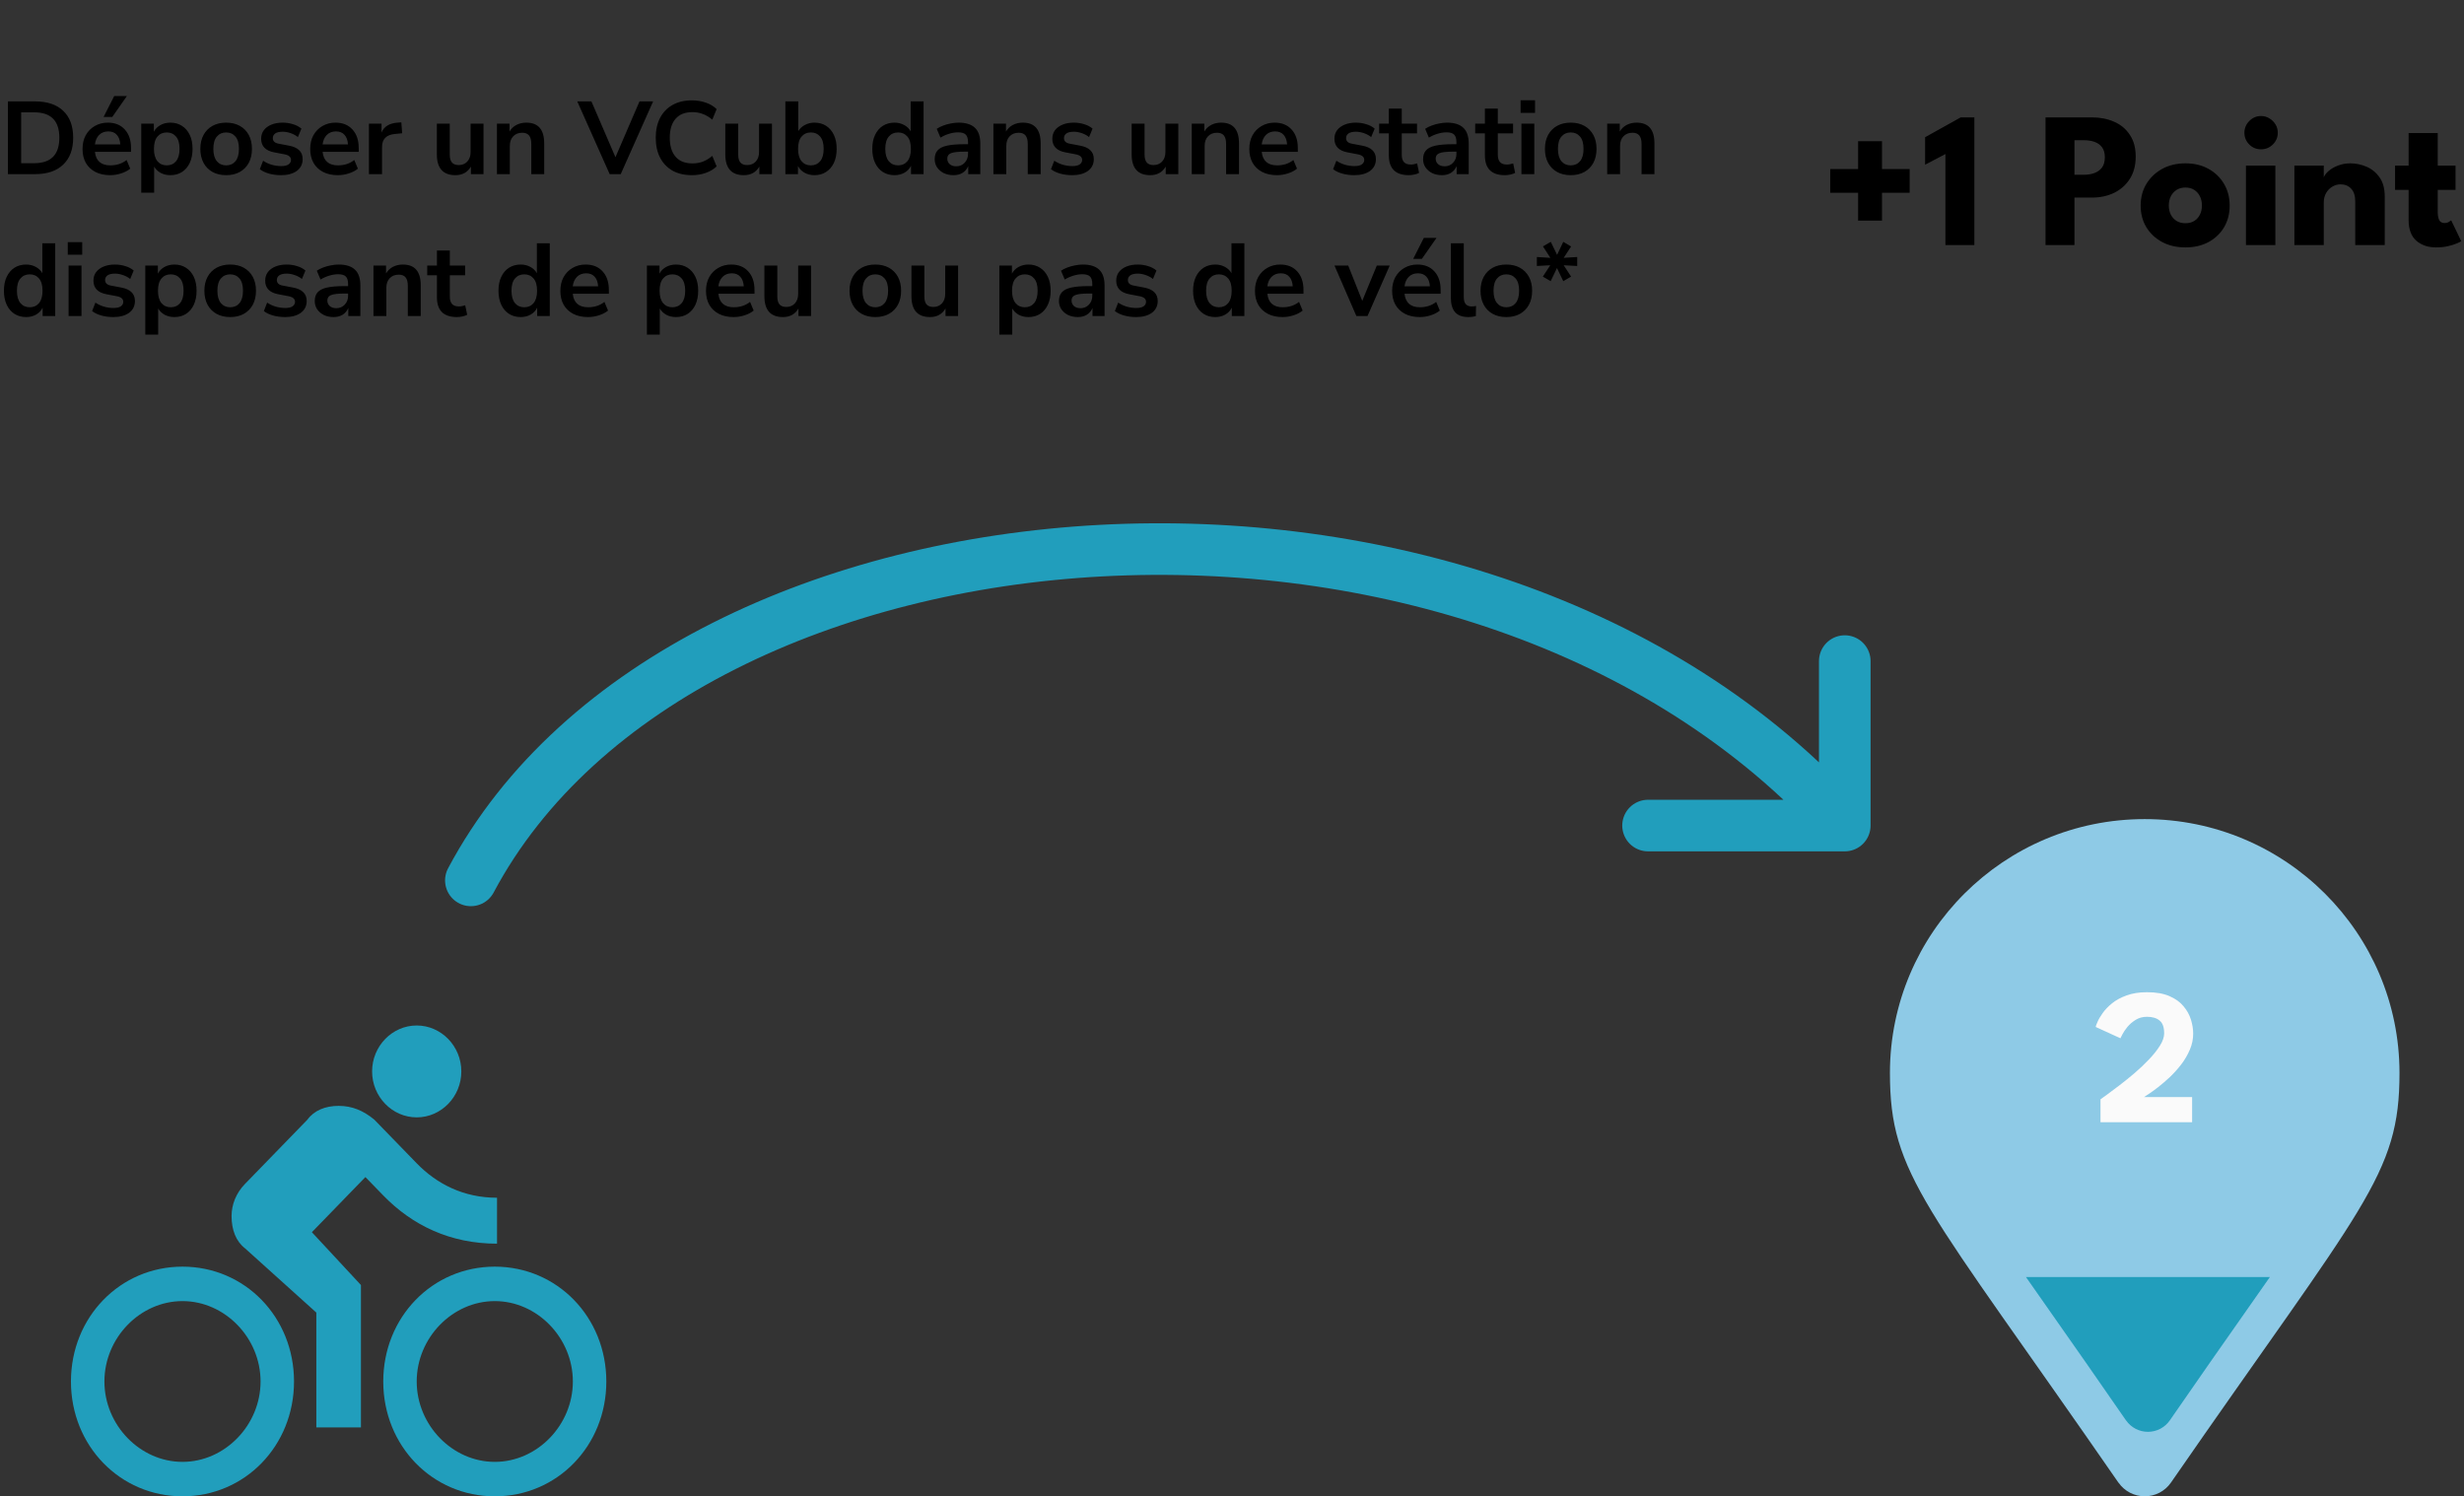 <svg width="382" height="232" viewBox="0 0 382 232" fill="none" xmlns="http://www.w3.org/2000/svg">
<rect x="0" y="0" width="382" height="232" fill="#333333" stroke="none"/>
<path d="M1.232 27V15.72H5.424C7.312 15.72 8.768 16.205 9.792 17.176C10.827 18.147 11.344 19.539 11.344 21.352C11.344 23.155 10.827 24.547 9.792 25.528C8.768 26.509 7.312 27 5.424 27H1.232ZM3.28 25.304H5.296C7.899 25.304 9.2 23.987 9.2 21.352C9.2 18.728 7.899 17.416 5.296 17.416H3.28V25.304ZM17.084 27.16C16.198 27.16 15.435 26.995 14.796 26.664C14.155 26.333 13.659 25.864 13.307 25.256C12.966 24.648 12.796 23.928 12.796 23.096C12.796 22.285 12.961 21.576 13.291 20.968C13.633 20.36 14.097 19.885 14.684 19.544C15.281 19.192 15.958 19.016 16.715 19.016C17.825 19.016 18.7 19.368 19.34 20.072C19.99 20.776 20.316 21.736 20.316 22.952V23.544H14.716C14.865 24.941 15.665 25.64 17.116 25.64C17.553 25.64 17.99 25.576 18.427 25.448C18.865 25.309 19.265 25.096 19.628 24.808L20.188 26.152C19.814 26.461 19.345 26.707 18.779 26.888C18.214 27.069 17.649 27.16 17.084 27.16ZM16.796 20.376C16.209 20.376 15.734 20.557 15.371 20.92C15.009 21.283 14.79 21.773 14.716 22.392H18.651C18.609 21.741 18.427 21.245 18.108 20.904C17.798 20.552 17.361 20.376 16.796 20.376ZM16.059 18.136L17.707 14.888H19.675L17.404 18.136H16.059ZM21.899 29.88V19.176H23.851V20.424C24.075 19.997 24.411 19.656 24.859 19.4C25.318 19.144 25.835 19.016 26.411 19.016C27.094 19.016 27.691 19.181 28.203 19.512C28.726 19.843 29.131 20.312 29.419 20.92C29.707 21.517 29.851 22.237 29.851 23.08C29.851 23.912 29.707 24.637 29.419 25.256C29.131 25.864 28.731 26.333 28.219 26.664C27.707 26.995 27.105 27.16 26.411 27.16C25.857 27.16 25.355 27.043 24.907 26.808C24.47 26.563 24.134 26.237 23.899 25.832V29.88H21.899ZM25.851 25.64C26.449 25.64 26.929 25.427 27.291 25C27.654 24.563 27.835 23.923 27.835 23.08C27.835 22.227 27.654 21.592 27.291 21.176C26.929 20.749 26.449 20.536 25.851 20.536C25.254 20.536 24.774 20.749 24.411 21.176C24.049 21.592 23.867 22.227 23.867 23.08C23.867 23.923 24.049 24.563 24.411 25C24.774 25.427 25.254 25.64 25.851 25.64ZM35.061 27.16C34.251 27.16 33.547 26.995 32.949 26.664C32.352 26.333 31.888 25.864 31.557 25.256C31.227 24.637 31.061 23.912 31.061 23.08C31.061 22.248 31.227 21.528 31.557 20.92C31.888 20.312 32.352 19.843 32.949 19.512C33.547 19.181 34.251 19.016 35.061 19.016C35.872 19.016 36.576 19.181 37.173 19.512C37.77 19.843 38.234 20.312 38.565 20.92C38.896 21.528 39.061 22.248 39.061 23.08C39.061 23.912 38.896 24.637 38.565 25.256C38.234 25.864 37.77 26.333 37.173 26.664C36.576 26.995 35.872 27.16 35.061 27.16ZM35.061 25.64C35.658 25.64 36.139 25.427 36.501 25C36.864 24.563 37.045 23.923 37.045 23.08C37.045 22.227 36.864 21.592 36.501 21.176C36.139 20.749 35.658 20.536 35.061 20.536C34.464 20.536 33.984 20.749 33.621 21.176C33.258 21.592 33.077 22.227 33.077 23.08C33.077 23.923 33.258 24.563 33.621 25C33.984 25.427 34.464 25.64 35.061 25.64ZM43.576 27.16C42.914 27.16 42.296 27.08 41.72 26.92C41.144 26.76 40.664 26.531 40.28 26.232L40.792 24.92C41.187 25.187 41.629 25.395 42.12 25.544C42.611 25.683 43.101 25.752 43.592 25.752C44.104 25.752 44.483 25.667 44.728 25.496C44.984 25.315 45.112 25.08 45.112 24.792C45.112 24.344 44.781 24.056 44.12 23.928L42.52 23.624C41.165 23.368 40.488 22.664 40.488 21.512C40.488 21 40.627 20.557 40.904 20.184C41.192 19.811 41.587 19.523 42.088 19.32C42.589 19.117 43.165 19.016 43.816 19.016C44.37 19.016 44.904 19.096 45.416 19.256C45.928 19.405 46.365 19.635 46.728 19.944L46.184 21.256C45.874 21 45.501 20.797 45.064 20.648C44.637 20.499 44.227 20.424 43.832 20.424C43.309 20.424 42.92 20.515 42.664 20.696C42.419 20.877 42.296 21.117 42.296 21.416C42.296 21.885 42.6 22.173 43.208 22.28L44.808 22.584C45.501 22.712 46.024 22.947 46.376 23.288C46.739 23.629 46.92 24.088 46.92 24.664C46.92 25.443 46.616 26.056 46.008 26.504C45.4 26.941 44.589 27.16 43.576 27.16ZM52.38 27.16C51.495 27.16 50.732 26.995 50.092 26.664C49.452 26.333 48.956 25.864 48.604 25.256C48.263 24.648 48.092 23.928 48.092 23.096C48.092 22.285 48.258 21.576 48.588 20.968C48.93 20.36 49.394 19.885 49.98 19.544C50.578 19.192 51.255 19.016 52.012 19.016C53.122 19.016 53.996 19.368 54.636 20.072C55.287 20.776 55.612 21.736 55.612 22.952V23.544H50.012C50.162 24.941 50.962 25.64 52.412 25.64C52.85 25.64 53.287 25.576 53.724 25.448C54.162 25.309 54.562 25.096 54.924 24.808L55.484 26.152C55.111 26.461 54.642 26.707 54.076 26.888C53.511 27.069 52.946 27.16 52.38 27.16ZM52.092 20.376C51.506 20.376 51.031 20.557 50.668 20.92C50.306 21.283 50.087 21.773 50.012 22.392H53.948C53.906 21.741 53.724 21.245 53.404 20.904C53.095 20.552 52.658 20.376 52.092 20.376ZM57.196 27V19.176H59.148V20.552C59.532 19.624 60.354 19.112 61.612 19.016L62.22 18.968L62.348 20.664L61.196 20.776C59.884 20.904 59.228 21.576 59.228 22.792V27H57.196ZM70.606 27.16C68.686 27.16 67.726 26.083 67.726 23.928V19.176H69.726V23.96C69.726 24.515 69.838 24.925 70.062 25.192C70.286 25.459 70.644 25.592 71.134 25.592C71.668 25.592 72.105 25.411 72.446 25.048C72.788 24.675 72.958 24.184 72.958 23.576V19.176H74.958V27H73.006V25.832C72.484 26.717 71.684 27.16 70.606 27.16ZM77.04 27V19.176H78.992V20.392C79.259 19.944 79.616 19.603 80.064 19.368C80.523 19.133 81.035 19.016 81.6 19.016C83.445 19.016 84.368 20.088 84.368 22.232V27H82.368V22.328C82.368 21.72 82.251 21.277 82.016 21C81.792 20.723 81.44 20.584 80.96 20.584C80.373 20.584 79.904 20.771 79.552 21.144C79.211 21.507 79.04 21.992 79.04 22.6V27H77.04ZM94.52 27L89.496 15.72H91.688L95.416 24.376L99.144 15.72H101.256L96.232 27H94.52ZM107.277 27.16C106.104 27.16 105.096 26.925 104.253 26.456C103.421 25.976 102.781 25.304 102.333 24.44C101.885 23.565 101.661 22.536 101.661 21.352C101.661 20.168 101.885 19.144 102.333 18.28C102.781 17.416 103.421 16.749 104.253 16.28C105.096 15.8 106.104 15.56 107.277 15.56C108.034 15.56 108.749 15.677 109.421 15.912C110.104 16.147 110.664 16.483 111.101 16.92L110.429 18.552C109.949 18.147 109.458 17.853 108.957 17.672C108.456 17.48 107.917 17.384 107.341 17.384C106.2 17.384 105.33 17.731 104.733 18.424C104.136 19.107 103.837 20.083 103.837 21.352C103.837 22.621 104.136 23.603 104.733 24.296C105.33 24.989 106.2 25.336 107.341 25.336C107.917 25.336 108.456 25.245 108.957 25.064C109.458 24.872 109.949 24.573 110.429 24.168L111.101 25.8C110.664 26.227 110.104 26.563 109.421 26.808C108.749 27.043 108.034 27.16 107.277 27.16ZM115.325 27.16C113.405 27.16 112.445 26.083 112.445 23.928V19.176H114.445V23.96C114.445 24.515 114.557 24.925 114.781 25.192C115.005 25.459 115.362 25.592 115.853 25.592C116.386 25.592 116.824 25.411 117.165 25.048C117.506 24.675 117.677 24.184 117.677 23.576V19.176H119.677V27H117.725V25.832C117.202 26.717 116.402 27.16 115.325 27.16ZM126.271 27.16C125.695 27.16 125.177 27.032 124.719 26.776C124.271 26.52 123.935 26.173 123.711 25.736V27H121.759V15.72H123.759V20.328C123.993 19.933 124.329 19.619 124.767 19.384C125.215 19.139 125.716 19.016 126.271 19.016C126.964 19.016 127.567 19.181 128.079 19.512C128.591 19.843 128.991 20.312 129.279 20.92C129.567 21.517 129.711 22.237 129.711 23.08C129.711 23.912 129.567 24.637 129.279 25.256C128.991 25.864 128.585 26.333 128.063 26.664C127.551 26.995 126.953 27.16 126.271 27.16ZM125.711 25.64C126.308 25.64 126.788 25.427 127.151 25C127.513 24.563 127.695 23.923 127.695 23.08C127.695 22.227 127.513 21.592 127.151 21.176C126.788 20.749 126.308 20.536 125.711 20.536C125.113 20.536 124.633 20.749 124.271 21.176C123.908 21.592 123.727 22.227 123.727 23.08C123.727 23.923 123.908 24.563 124.271 25C124.633 25.427 125.113 25.64 125.711 25.64ZM138.673 27.16C137.99 27.16 137.388 26.995 136.865 26.664C136.353 26.333 135.953 25.864 135.665 25.256C135.377 24.637 135.233 23.912 135.233 23.08C135.233 22.237 135.377 21.517 135.665 20.92C135.953 20.312 136.353 19.843 136.865 19.512C137.388 19.181 137.99 19.016 138.673 19.016C139.228 19.016 139.729 19.139 140.177 19.384C140.625 19.629 140.961 19.955 141.185 20.36V15.72H143.185V27H141.233V25.704C141.02 26.152 140.684 26.509 140.225 26.776C139.766 27.032 139.249 27.16 138.673 27.16ZM139.233 25.64C139.83 25.64 140.31 25.427 140.673 25C141.036 24.563 141.217 23.923 141.217 23.08C141.217 22.227 141.036 21.592 140.673 21.176C140.31 20.749 139.83 20.536 139.233 20.536C138.636 20.536 138.156 20.749 137.793 21.176C137.43 21.592 137.249 22.227 137.249 23.08C137.249 23.923 137.43 24.563 137.793 25C138.156 25.427 138.636 25.64 139.233 25.64ZM147.835 27.16C147.269 27.16 146.763 27.053 146.315 26.84C145.877 26.616 145.531 26.317 145.275 25.944C145.029 25.571 144.907 25.149 144.907 24.68C144.907 24.104 145.056 23.651 145.355 23.32C145.653 22.979 146.139 22.733 146.811 22.584C147.483 22.435 148.384 22.36 149.515 22.36H150.075V22.024C150.075 21.491 149.957 21.107 149.723 20.872C149.488 20.637 149.093 20.52 148.539 20.52C148.101 20.52 147.653 20.589 147.195 20.728C146.736 20.856 146.272 21.059 145.803 21.336L145.227 19.976C145.504 19.784 145.829 19.619 146.203 19.48C146.587 19.331 146.987 19.219 147.403 19.144C147.829 19.059 148.229 19.016 148.603 19.016C149.744 19.016 150.592 19.283 151.147 19.816C151.701 20.339 151.979 21.155 151.979 22.264V27H150.107V25.752C149.925 26.189 149.637 26.536 149.243 26.792C148.848 27.037 148.379 27.16 147.835 27.16ZM148.251 25.784C148.773 25.784 149.205 25.603 149.547 25.24C149.899 24.877 150.075 24.419 150.075 23.864V23.512H149.531C148.528 23.512 147.829 23.592 147.435 23.752C147.051 23.901 146.859 24.179 146.859 24.584C146.859 24.936 146.981 25.224 147.227 25.448C147.472 25.672 147.813 25.784 148.251 25.784ZM154.009 27V19.176H155.961V20.392C156.227 19.944 156.585 19.603 157.033 19.368C157.491 19.133 158.003 19.016 158.569 19.016C160.414 19.016 161.337 20.088 161.337 22.232V27H159.337V22.328C159.337 21.72 159.219 21.277 158.985 21C158.761 20.723 158.409 20.584 157.929 20.584C157.342 20.584 156.873 20.771 156.521 21.144C156.179 21.507 156.009 21.992 156.009 22.6V27H154.009ZM166.232 27.16C165.571 27.16 164.952 27.08 164.376 26.92C163.8 26.76 163.32 26.531 162.936 26.232L163.448 24.92C163.843 25.187 164.285 25.395 164.776 25.544C165.267 25.683 165.757 25.752 166.248 25.752C166.76 25.752 167.139 25.667 167.384 25.496C167.64 25.315 167.768 25.08 167.768 24.792C167.768 24.344 167.437 24.056 166.776 23.928L165.176 23.624C163.821 23.368 163.144 22.664 163.144 21.512C163.144 21 163.283 20.557 163.56 20.184C163.848 19.811 164.243 19.523 164.744 19.32C165.245 19.117 165.821 19.016 166.472 19.016C167.027 19.016 167.56 19.096 168.072 19.256C168.584 19.405 169.021 19.635 169.384 19.944L168.84 21.256C168.531 21 168.157 20.797 167.72 20.648C167.293 20.499 166.883 20.424 166.488 20.424C165.965 20.424 165.576 20.515 165.32 20.696C165.075 20.877 164.952 21.117 164.952 21.416C164.952 21.885 165.256 22.173 165.864 22.28L167.464 22.584C168.157 22.712 168.68 22.947 169.032 23.288C169.395 23.629 169.576 24.088 169.576 24.664C169.576 25.443 169.272 26.056 168.664 26.504C168.056 26.941 167.245 27.16 166.232 27.16ZM178.325 27.16C176.405 27.16 175.445 26.083 175.445 23.928V19.176H177.445V23.96C177.445 24.515 177.557 24.925 177.781 25.192C178.005 25.459 178.362 25.592 178.853 25.592C179.386 25.592 179.824 25.411 180.165 25.048C180.506 24.675 180.677 24.184 180.677 23.576V19.176H182.677V27H180.725V25.832C180.202 26.717 179.402 27.16 178.325 27.16ZM184.759 27V19.176H186.711V20.392C186.977 19.944 187.335 19.603 187.783 19.368C188.241 19.133 188.753 19.016 189.319 19.016C191.164 19.016 192.087 20.088 192.087 22.232V27H190.087V22.328C190.087 21.72 189.969 21.277 189.735 21C189.511 20.723 189.159 20.584 188.679 20.584C188.092 20.584 187.623 20.771 187.271 21.144C186.929 21.507 186.759 21.992 186.759 22.6V27H184.759ZM197.974 27.16C197.089 27.16 196.326 26.995 195.686 26.664C195.046 26.333 194.55 25.864 194.198 25.256C193.857 24.648 193.686 23.928 193.686 23.096C193.686 22.285 193.851 21.576 194.182 20.968C194.523 20.36 194.987 19.885 195.574 19.544C196.171 19.192 196.849 19.016 197.606 19.016C198.715 19.016 199.59 19.368 200.23 20.072C200.881 20.776 201.206 21.736 201.206 22.952V23.544H195.606C195.755 24.941 196.555 25.64 198.006 25.64C198.443 25.64 198.881 25.576 199.318 25.448C199.755 25.309 200.155 25.096 200.518 24.808L201.078 26.152C200.705 26.461 200.235 26.707 199.67 26.888C199.105 27.069 198.539 27.16 197.974 27.16ZM197.686 20.376C197.099 20.376 196.625 20.557 196.262 20.92C195.899 21.283 195.681 21.773 195.606 22.392H199.542C199.499 21.741 199.318 21.245 198.998 20.904C198.689 20.552 198.251 20.376 197.686 20.376ZM209.967 27.16C209.305 27.16 208.687 27.08 208.111 26.92C207.535 26.76 207.055 26.531 206.671 26.232L207.183 24.92C207.577 25.187 208.02 25.395 208.511 25.544C209.001 25.683 209.492 25.752 209.983 25.752C210.495 25.752 210.873 25.667 211.119 25.496C211.375 25.315 211.503 25.08 211.503 24.792C211.503 24.344 211.172 24.056 210.511 23.928L208.911 23.624C207.556 23.368 206.879 22.664 206.879 21.512C206.879 21 207.017 20.557 207.295 20.184C207.583 19.811 207.977 19.523 208.479 19.32C208.98 19.117 209.556 19.016 210.207 19.016C210.761 19.016 211.295 19.096 211.807 19.256C212.319 19.405 212.756 19.635 213.119 19.944L212.575 21.256C212.265 21 211.892 20.797 211.455 20.648C211.028 20.499 210.617 20.424 210.223 20.424C209.7 20.424 209.311 20.515 209.055 20.696C208.809 20.877 208.687 21.117 208.687 21.416C208.687 21.885 208.991 22.173 209.599 22.28L211.199 22.584C211.892 22.712 212.415 22.947 212.767 23.288C213.129 23.629 213.311 24.088 213.311 24.664C213.311 25.443 213.007 26.056 212.399 26.504C211.791 26.941 210.98 27.16 209.967 27.16ZM218.421 27.16C216.352 27.16 215.317 26.136 215.317 24.088V20.68H213.813V19.176H215.317V16.84H217.317V19.176H219.685V20.68H217.317V23.976C217.317 24.488 217.429 24.872 217.653 25.128C217.877 25.384 218.24 25.512 218.741 25.512C218.89 25.512 219.045 25.496 219.205 25.464C219.365 25.421 219.53 25.379 219.701 25.336L220.005 26.808C219.813 26.915 219.568 27 219.269 27.064C218.981 27.128 218.698 27.16 218.421 27.16ZM223.554 27.16C222.988 27.16 222.482 27.053 222.034 26.84C221.596 26.616 221.25 26.317 220.993 25.944C220.748 25.571 220.626 25.149 220.626 24.68C220.626 24.104 220.775 23.651 221.074 23.32C221.372 22.979 221.858 22.733 222.53 22.584C223.202 22.435 224.103 22.36 225.234 22.36H225.794V22.024C225.794 21.491 225.676 21.107 225.442 20.872C225.207 20.637 224.812 20.52 224.258 20.52C223.82 20.52 223.372 20.589 222.914 20.728C222.455 20.856 221.991 21.059 221.522 21.336L220.946 19.976C221.223 19.784 221.548 19.619 221.922 19.48C222.306 19.331 222.706 19.219 223.122 19.144C223.548 19.059 223.948 19.016 224.322 19.016C225.463 19.016 226.311 19.283 226.866 19.816C227.42 20.339 227.698 21.155 227.698 22.264V27H225.826V25.752C225.644 26.189 225.356 26.536 224.962 26.792C224.567 27.037 224.098 27.16 223.554 27.16ZM223.97 25.784C224.492 25.784 224.924 25.603 225.266 25.24C225.618 24.877 225.794 24.419 225.794 23.864V23.512H225.25C224.247 23.512 223.548 23.592 223.154 23.752C222.77 23.901 222.578 24.179 222.578 24.584C222.578 24.936 222.7 25.224 222.946 25.448C223.191 25.672 223.532 25.784 223.97 25.784ZM233.312 27.16C231.242 27.16 230.208 26.136 230.208 24.088V20.68H228.704V19.176H230.208V16.84H232.208V19.176H234.576V20.68H232.208V23.976C232.208 24.488 232.32 24.872 232.544 25.128C232.768 25.384 233.13 25.512 233.632 25.512C233.781 25.512 233.936 25.496 234.096 25.464C234.256 25.421 234.421 25.379 234.592 25.336L234.896 26.808C234.704 26.915 234.458 27 234.16 27.064C233.872 27.128 233.589 27.16 233.312 27.16ZM235.74 17.496V15.544H237.98V17.496H235.74ZM235.868 27V19.176H237.868V27H235.868ZM243.514 27.16C242.704 27.16 242 26.995 241.402 26.664C240.805 26.333 240.341 25.864 240.01 25.256C239.68 24.637 239.514 23.912 239.514 23.08C239.514 22.248 239.68 21.528 240.01 20.92C240.341 20.312 240.805 19.843 241.402 19.512C242 19.181 242.704 19.016 243.514 19.016C244.325 19.016 245.029 19.181 245.626 19.512C246.224 19.843 246.688 20.312 247.018 20.92C247.349 21.528 247.514 22.248 247.514 23.08C247.514 23.912 247.349 24.637 247.018 25.256C246.688 25.864 246.224 26.333 245.626 26.664C245.029 26.995 244.325 27.16 243.514 27.16ZM243.514 25.64C244.112 25.64 244.592 25.427 244.954 25C245.317 24.563 245.498 23.923 245.498 23.08C245.498 22.227 245.317 21.592 244.954 21.176C244.592 20.749 244.112 20.536 243.514 20.536C242.917 20.536 242.437 20.749 242.074 21.176C241.712 21.592 241.53 22.227 241.53 23.08C241.53 23.923 241.712 24.563 242.074 25C242.437 25.427 242.917 25.64 243.514 25.64ZM249.165 27V19.176H251.117V20.392C251.384 19.944 251.741 19.603 252.189 19.368C252.648 19.133 253.16 19.016 253.725 19.016C255.57 19.016 256.493 20.088 256.493 22.232V27H254.493V22.328C254.493 21.72 254.376 21.277 254.141 21C253.917 20.723 253.565 20.584 253.085 20.584C252.498 20.584 252.029 20.771 251.677 21.144C251.336 21.507 251.165 21.992 251.165 22.6V27H249.165ZM4.048 49.16C3.365 49.16 2.763 48.995 2.24 48.664C1.728 48.333 1.328 47.864 1.04 47.256C0.752 46.637 0.608 45.912 0.608 45.08C0.608 44.237 0.752 43.517 1.04 42.92C1.328 42.312 1.728 41.843 2.24 41.512C2.763 41.181 3.365 41.016 4.048 41.016C4.603 41.016 5.104 41.139 5.552 41.384C6 41.629 6.336 41.955 6.56 42.36V37.72H8.56V49H6.608V47.704C6.395 48.152 6.059 48.509 5.6 48.776C5.141 49.032 4.624 49.16 4.048 49.16ZM4.608 47.64C5.205 47.64 5.685 47.427 6.048 47C6.411 46.563 6.592 45.923 6.592 45.08C6.592 44.227 6.411 43.592 6.048 43.176C5.685 42.749 5.205 42.536 4.608 42.536C4.011 42.536 3.531 42.749 3.168 43.176C2.805 43.592 2.624 44.227 2.624 45.08C2.624 45.923 2.805 46.563 3.168 47C3.531 47.427 4.011 47.64 4.608 47.64ZM10.506 39.496V37.544H12.746V39.496H10.506ZM10.634 49V41.176H12.634V49H10.634ZM17.576 49.16C16.915 49.16 16.296 49.08 15.72 48.92C15.144 48.76 14.664 48.531 14.28 48.232L14.792 46.92C15.187 47.187 15.629 47.395 16.12 47.544C16.61 47.683 17.101 47.752 17.592 47.752C18.104 47.752 18.483 47.667 18.728 47.496C18.984 47.315 19.112 47.08 19.112 46.792C19.112 46.344 18.781 46.056 18.12 45.928L16.52 45.624C15.165 45.368 14.488 44.664 14.488 43.512C14.488 43 14.627 42.557 14.904 42.184C15.192 41.811 15.586 41.523 16.088 41.32C16.589 41.117 17.165 41.016 17.816 41.016C18.37 41.016 18.904 41.096 19.416 41.256C19.928 41.405 20.365 41.635 20.728 41.944L20.184 43.256C19.875 43 19.501 42.797 19.064 42.648C18.637 42.499 18.227 42.424 17.832 42.424C17.309 42.424 16.92 42.515 16.664 42.696C16.419 42.877 16.296 43.117 16.296 43.416C16.296 43.885 16.6 44.173 17.208 44.28L18.808 44.584C19.501 44.712 20.024 44.947 20.376 45.288C20.738 45.629 20.92 46.088 20.92 46.664C20.92 47.443 20.616 48.056 20.008 48.504C19.4 48.941 18.589 49.16 17.576 49.16ZM22.524 51.88V41.176H24.476V42.424C24.7 41.997 25.036 41.656 25.484 41.4C25.943 41.144 26.46 41.016 27.036 41.016C27.719 41.016 28.316 41.181 28.828 41.512C29.351 41.843 29.756 42.312 30.044 42.92C30.332 43.517 30.476 44.237 30.476 45.08C30.476 45.912 30.332 46.637 30.044 47.256C29.756 47.864 29.356 48.333 28.844 48.664C28.332 48.995 27.73 49.16 27.036 49.16C26.482 49.16 25.98 49.043 25.532 48.808C25.095 48.563 24.759 48.237 24.524 47.832V51.88H22.524ZM26.476 47.64C27.074 47.64 27.554 47.427 27.916 47C28.279 46.563 28.46 45.923 28.46 45.08C28.46 44.227 28.279 43.592 27.916 43.176C27.554 42.749 27.074 42.536 26.476 42.536C25.879 42.536 25.399 42.749 25.036 43.176C24.674 43.592 24.492 44.227 24.492 45.08C24.492 45.923 24.674 46.563 25.036 47C25.399 47.427 25.879 47.64 26.476 47.64ZM35.686 49.16C34.876 49.16 34.172 48.995 33.574 48.664C32.977 48.333 32.513 47.864 32.182 47.256C31.852 46.637 31.686 45.912 31.686 45.08C31.686 44.248 31.852 43.528 32.182 42.92C32.513 42.312 32.977 41.843 33.574 41.512C34.172 41.181 34.876 41.016 35.686 41.016C36.497 41.016 37.201 41.181 37.798 41.512C38.395 41.843 38.859 42.312 39.19 42.92C39.521 43.528 39.686 44.248 39.686 45.08C39.686 45.912 39.521 46.637 39.19 47.256C38.859 47.864 38.395 48.333 37.798 48.664C37.201 48.995 36.497 49.16 35.686 49.16ZM35.686 47.64C36.283 47.64 36.764 47.427 37.126 47C37.489 46.563 37.67 45.923 37.67 45.08C37.67 44.227 37.489 43.592 37.126 43.176C36.764 42.749 36.283 42.536 35.686 42.536C35.089 42.536 34.609 42.749 34.246 43.176C33.883 43.592 33.702 44.227 33.702 45.08C33.702 45.923 33.883 46.563 34.246 47C34.609 47.427 35.089 47.64 35.686 47.64ZM44.201 49.16C43.539 49.16 42.921 49.08 42.345 48.92C41.769 48.76 41.289 48.531 40.905 48.232L41.417 46.92C41.812 47.187 42.254 47.395 42.745 47.544C43.236 47.683 43.726 47.752 44.217 47.752C44.729 47.752 45.108 47.667 45.353 47.496C45.609 47.315 45.737 47.08 45.737 46.792C45.737 46.344 45.406 46.056 44.745 45.928L43.145 45.624C41.79 45.368 41.113 44.664 41.113 43.512C41.113 43 41.252 42.557 41.529 42.184C41.817 41.811 42.212 41.523 42.713 41.32C43.214 41.117 43.79 41.016 44.441 41.016C44.995 41.016 45.529 41.096 46.041 41.256C46.553 41.405 46.99 41.635 47.353 41.944L46.809 43.256C46.499 43 46.126 42.797 45.689 42.648C45.262 42.499 44.852 42.424 44.457 42.424C43.934 42.424 43.545 42.515 43.289 42.696C43.044 42.877 42.921 43.117 42.921 43.416C42.921 43.885 43.225 44.173 43.833 44.28L45.433 44.584C46.126 44.712 46.649 44.947 47.001 45.288C47.364 45.629 47.545 46.088 47.545 46.664C47.545 47.443 47.241 48.056 46.633 48.504C46.025 48.941 45.214 49.16 44.201 49.16ZM51.725 49.16C51.16 49.16 50.653 49.053 50.205 48.84C49.768 48.616 49.421 48.317 49.165 47.944C48.92 47.571 48.797 47.149 48.797 46.68C48.797 46.104 48.947 45.651 49.245 45.32C49.544 44.979 50.029 44.733 50.701 44.584C51.373 44.435 52.275 44.36 53.405 44.36H53.965V44.024C53.965 43.491 53.848 43.107 53.613 42.872C53.379 42.637 52.984 42.52 52.429 42.52C51.992 42.52 51.544 42.589 51.085 42.728C50.627 42.856 50.163 43.059 49.693 43.336L49.117 41.976C49.395 41.784 49.72 41.619 50.093 41.48C50.477 41.331 50.877 41.219 51.293 41.144C51.72 41.059 52.12 41.016 52.493 41.016C53.635 41.016 54.483 41.283 55.037 41.816C55.592 42.339 55.869 43.155 55.869 44.264V49H53.997V47.752C53.816 48.189 53.528 48.536 53.133 48.792C52.739 49.037 52.269 49.16 51.725 49.16ZM52.141 47.784C52.664 47.784 53.096 47.603 53.437 47.24C53.789 46.877 53.965 46.419 53.965 45.864V45.512H53.421C52.419 45.512 51.72 45.592 51.325 45.752C50.941 45.901 50.749 46.179 50.749 46.584C50.749 46.936 50.872 47.224 51.117 47.448C51.363 47.672 51.704 47.784 52.141 47.784ZM57.899 49V41.176H59.851V42.392C60.118 41.944 60.475 41.603 60.923 41.368C61.382 41.133 61.894 41.016 62.459 41.016C64.305 41.016 65.227 42.088 65.227 44.232V49H63.227V44.328C63.227 43.72 63.11 43.277 62.875 43C62.651 42.723 62.299 42.584 61.819 42.584C61.233 42.584 60.763 42.771 60.411 43.144C60.07 43.507 59.899 43.992 59.899 44.6V49H57.899ZM70.843 49.16C68.773 49.16 67.739 48.136 67.739 46.088V42.68H66.235V41.176H67.739V38.84H69.739V41.176H72.107V42.68H69.739V45.976C69.739 46.488 69.851 46.872 70.075 47.128C70.299 47.384 70.661 47.512 71.163 47.512C71.312 47.512 71.467 47.496 71.627 47.464C71.787 47.421 71.952 47.379 72.123 47.336L72.427 48.808C72.235 48.915 71.989 49 71.691 49.064C71.403 49.128 71.12 49.16 70.843 49.16ZM80.72 49.16C80.037 49.16 79.434 48.995 78.912 48.664C78.4 48.333 78 47.864 77.712 47.256C77.424 46.637 77.28 45.912 77.28 45.08C77.28 44.237 77.424 43.517 77.712 42.92C78 42.312 78.4 41.843 78.912 41.512C79.434 41.181 80.037 41.016 80.72 41.016C81.275 41.016 81.776 41.139 82.224 41.384C82.672 41.629 83.008 41.955 83.232 42.36V37.72H85.232V49H83.28V47.704C83.067 48.152 82.731 48.509 82.272 48.776C81.813 49.032 81.296 49.16 80.72 49.16ZM81.28 47.64C81.877 47.64 82.357 47.427 82.72 47C83.082 46.563 83.264 45.923 83.264 45.08C83.264 44.227 83.082 43.592 82.72 43.176C82.357 42.749 81.877 42.536 81.28 42.536C80.683 42.536 80.203 42.749 79.84 43.176C79.477 43.592 79.296 44.227 79.296 45.08C79.296 45.923 79.477 46.563 79.84 47C80.203 47.427 80.683 47.64 81.28 47.64ZM91.162 49.16C90.276 49.16 89.514 48.995 88.874 48.664C88.234 48.333 87.738 47.864 87.386 47.256C87.044 46.648 86.874 45.928 86.874 45.096C86.874 44.285 87.039 43.576 87.37 42.968C87.711 42.36 88.175 41.885 88.762 41.544C89.359 41.192 90.036 41.016 90.794 41.016C91.903 41.016 92.778 41.368 93.418 42.072C94.068 42.776 94.394 43.736 94.394 44.952V45.544H88.794C88.943 46.941 89.743 47.64 91.194 47.64C91.631 47.64 92.068 47.576 92.506 47.448C92.943 47.309 93.343 47.096 93.706 46.808L94.266 48.152C93.892 48.461 93.423 48.707 92.858 48.888C92.292 49.069 91.727 49.16 91.162 49.16ZM90.874 42.376C90.287 42.376 89.812 42.557 89.45 42.92C89.087 43.283 88.868 43.773 88.794 44.392H92.73C92.687 43.741 92.506 43.245 92.186 42.904C91.876 42.552 91.439 42.376 90.874 42.376ZM100.29 51.88V41.176H102.242V42.424C102.466 41.997 102.802 41.656 103.25 41.4C103.709 41.144 104.226 41.016 104.802 41.016C105.485 41.016 106.082 41.181 106.594 41.512C107.117 41.843 107.522 42.312 107.81 42.92C108.098 43.517 108.242 44.237 108.242 45.08C108.242 45.912 108.098 46.637 107.81 47.256C107.522 47.864 107.122 48.333 106.61 48.664C106.098 48.995 105.495 49.16 104.802 49.16C104.247 49.16 103.746 49.043 103.298 48.808C102.861 48.563 102.525 48.237 102.29 47.832V51.88H100.29ZM104.242 47.64C104.839 47.64 105.319 47.427 105.682 47C106.045 46.563 106.226 45.923 106.226 45.08C106.226 44.227 106.045 43.592 105.682 43.176C105.319 42.749 104.839 42.536 104.242 42.536C103.645 42.536 103.165 42.749 102.802 43.176C102.439 43.592 102.258 44.227 102.258 45.08C102.258 45.923 102.439 46.563 102.802 47C103.165 47.427 103.645 47.64 104.242 47.64ZM113.74 49.16C112.854 49.16 112.092 48.995 111.452 48.664C110.812 48.333 110.316 47.864 109.964 47.256C109.622 46.648 109.452 45.928 109.452 45.096C109.452 44.285 109.617 43.576 109.948 42.968C110.289 42.36 110.753 41.885 111.34 41.544C111.937 41.192 112.614 41.016 113.372 41.016C114.481 41.016 115.356 41.368 115.996 42.072C116.646 42.776 116.972 43.736 116.972 44.952V45.544H111.372C111.521 46.941 112.321 47.64 113.772 47.64C114.209 47.64 114.646 47.576 115.084 47.448C115.521 47.309 115.921 47.096 116.284 46.808L116.844 48.152C116.47 48.461 116.001 48.707 115.436 48.888C114.87 49.069 114.305 49.16 113.74 49.16ZM113.452 42.376C112.865 42.376 112.39 42.557 112.028 42.92C111.665 43.283 111.446 43.773 111.372 44.392H115.308C115.265 43.741 115.084 43.245 114.764 42.904C114.454 42.552 114.017 42.376 113.452 42.376ZM121.388 49.16C119.468 49.16 118.508 48.083 118.508 45.928V41.176H120.508V45.96C120.508 46.515 120.62 46.925 120.844 47.192C121.068 47.459 121.425 47.592 121.916 47.592C122.449 47.592 122.886 47.411 123.228 47.048C123.569 46.675 123.74 46.184 123.74 45.576V41.176H125.74V49H123.788V47.832C123.265 48.717 122.465 49.16 121.388 49.16ZM135.702 49.16C134.891 49.16 134.187 48.995 133.59 48.664C132.992 48.333 132.528 47.864 132.198 47.256C131.867 46.637 131.702 45.912 131.702 45.08C131.702 44.248 131.867 43.528 132.198 42.92C132.528 42.312 132.992 41.843 133.59 41.512C134.187 41.181 134.891 41.016 135.702 41.016C136.512 41.016 137.216 41.181 137.814 41.512C138.411 41.843 138.875 42.312 139.206 42.92C139.536 43.528 139.702 44.248 139.702 45.08C139.702 45.912 139.536 46.637 139.206 47.256C138.875 47.864 138.411 48.333 137.814 48.664C137.216 48.995 136.512 49.16 135.702 49.16ZM135.702 47.64C136.299 47.64 136.779 47.427 137.142 47C137.504 46.563 137.686 45.923 137.686 45.08C137.686 44.227 137.504 43.592 137.142 43.176C136.779 42.749 136.299 42.536 135.702 42.536C135.104 42.536 134.624 42.749 134.262 43.176C133.899 43.592 133.718 44.227 133.718 45.08C133.718 45.923 133.899 46.563 134.262 47C134.624 47.427 135.104 47.64 135.702 47.64ZM144.185 49.16C142.265 49.16 141.305 48.083 141.305 45.928V41.176H143.305V45.96C143.305 46.515 143.417 46.925 143.641 47.192C143.865 47.459 144.222 47.592 144.713 47.592C145.246 47.592 145.683 47.411 146.025 47.048C146.366 46.675 146.537 46.184 146.537 45.576V41.176H148.536V49H146.585V47.832C146.062 48.717 145.262 49.16 144.185 49.16ZM154.931 51.88V41.176H156.883V42.424C157.107 41.997 157.443 41.656 157.891 41.4C158.349 41.144 158.867 41.016 159.443 41.016C160.125 41.016 160.723 41.181 161.235 41.512C161.757 41.843 162.163 42.312 162.451 42.92C162.739 43.517 162.883 44.237 162.883 45.08C162.883 45.912 162.739 46.637 162.451 47.256C162.163 47.864 161.763 48.333 161.251 48.664C160.739 48.995 160.136 49.16 159.443 49.16C158.888 49.16 158.387 49.043 157.939 48.808C157.501 48.563 157.165 48.237 156.931 47.832V51.88H154.931ZM158.883 47.64C159.48 47.64 159.96 47.427 160.323 47C160.685 46.563 160.867 45.923 160.867 45.08C160.867 44.227 160.685 43.592 160.323 43.176C159.96 42.749 159.48 42.536 158.883 42.536C158.285 42.536 157.805 42.749 157.443 43.176C157.08 43.592 156.899 44.227 156.899 45.08C156.899 45.923 157.08 46.563 157.443 47C157.805 47.427 158.285 47.64 158.883 47.64ZM167.1 49.16C166.535 49.16 166.028 49.053 165.58 48.84C165.143 48.616 164.796 48.317 164.54 47.944C164.295 47.571 164.172 47.149 164.172 46.68C164.172 46.104 164.322 45.651 164.62 45.32C164.919 44.979 165.404 44.733 166.076 44.584C166.748 44.435 167.65 44.36 168.78 44.36H169.34V44.024C169.34 43.491 169.223 43.107 168.988 42.872C168.754 42.637 168.359 42.52 167.804 42.52C167.367 42.52 166.919 42.589 166.46 42.728C166.002 42.856 165.538 43.059 165.068 43.336L164.492 41.976C164.77 41.784 165.095 41.619 165.468 41.48C165.852 41.331 166.252 41.219 166.668 41.144C167.095 41.059 167.495 41.016 167.868 41.016C169.01 41.016 169.858 41.283 170.412 41.816C170.967 42.339 171.244 43.155 171.244 44.264V49H169.372V47.752C169.191 48.189 168.903 48.536 168.508 48.792C168.114 49.037 167.644 49.16 167.1 49.16ZM167.516 47.784C168.039 47.784 168.471 47.603 168.812 47.24C169.164 46.877 169.34 46.419 169.34 45.864V45.512H168.796C167.794 45.512 167.095 45.592 166.7 45.752C166.316 45.901 166.124 46.179 166.124 46.584C166.124 46.936 166.247 47.224 166.492 47.448C166.738 47.672 167.079 47.784 167.516 47.784ZM176.138 49.16C175.477 49.16 174.858 49.08 174.282 48.92C173.706 48.76 173.226 48.531 172.842 48.232L173.354 46.92C173.749 47.187 174.192 47.395 174.682 47.544C175.173 47.683 175.664 47.752 176.154 47.752C176.666 47.752 177.045 47.667 177.29 47.496C177.546 47.315 177.674 47.08 177.674 46.792C177.674 46.344 177.344 46.056 176.682 45.928L175.082 45.624C173.728 45.368 173.05 44.664 173.05 43.512C173.05 43 173.189 42.557 173.466 42.184C173.754 41.811 174.149 41.523 174.65 41.32C175.152 41.117 175.728 41.016 176.378 41.016C176.933 41.016 177.466 41.096 177.978 41.256C178.49 41.405 178.928 41.635 179.29 41.944L178.746 43.256C178.437 43 178.064 42.797 177.626 42.648C177.2 42.499 176.789 42.424 176.394 42.424C175.872 42.424 175.482 42.515 175.226 42.696C174.981 42.877 174.858 43.117 174.858 43.416C174.858 43.885 175.162 44.173 175.77 44.28L177.37 44.584C178.064 44.712 178.586 44.947 178.938 45.288C179.301 45.629 179.482 46.088 179.482 46.664C179.482 47.443 179.178 48.056 178.57 48.504C177.962 48.941 177.152 49.16 176.138 49.16ZM188.407 49.16C187.725 49.16 187.122 48.995 186.599 48.664C186.087 48.333 185.687 47.864 185.399 47.256C185.111 46.637 184.967 45.912 184.967 45.08C184.967 44.237 185.111 43.517 185.399 42.92C185.687 42.312 186.087 41.843 186.599 41.512C187.122 41.181 187.725 41.016 188.407 41.016C188.962 41.016 189.463 41.139 189.911 41.384C190.359 41.629 190.695 41.955 190.919 42.36V37.72H192.919V49H190.967V47.704C190.754 48.152 190.418 48.509 189.959 48.776C189.501 49.032 188.983 49.16 188.407 49.16ZM188.967 47.64C189.565 47.64 190.045 47.427 190.407 47C190.77 46.563 190.951 45.923 190.951 45.08C190.951 44.227 190.77 43.592 190.407 43.176C190.045 42.749 189.565 42.536 188.967 42.536C188.37 42.536 187.89 42.749 187.527 43.176C187.165 43.592 186.983 44.227 186.983 45.08C186.983 45.923 187.165 46.563 187.527 47C187.89 47.427 188.37 47.64 188.967 47.64ZM198.849 49.16C197.964 49.16 197.201 48.995 196.561 48.664C195.921 48.333 195.425 47.864 195.073 47.256C194.732 46.648 194.561 45.928 194.561 45.096C194.561 44.285 194.726 43.576 195.057 42.968C195.398 42.36 195.862 41.885 196.449 41.544C197.046 41.192 197.724 41.016 198.481 41.016C199.59 41.016 200.465 41.368 201.105 42.072C201.756 42.776 202.081 43.736 202.081 44.952V45.544H196.481C196.63 46.941 197.43 47.64 198.881 47.64C199.318 47.64 199.756 47.576 200.193 47.448C200.63 47.309 201.03 47.096 201.393 46.808L201.953 48.152C201.58 48.461 201.11 48.707 200.545 48.888C199.98 49.069 199.414 49.16 198.849 49.16ZM198.561 42.376C197.974 42.376 197.5 42.557 197.137 42.92C196.774 43.283 196.556 43.773 196.481 44.392H200.417C200.374 43.741 200.193 43.245 199.873 42.904C199.564 42.552 199.126 42.376 198.561 42.376ZM210.282 49L206.889 41.176H209.018L211.194 46.648L213.45 41.176H215.45L212.01 49H210.282ZM220.115 49.16C219.229 49.16 218.467 48.995 217.827 48.664C217.187 48.333 216.691 47.864 216.339 47.256C215.997 46.648 215.827 45.928 215.827 45.096C215.827 44.285 215.992 43.576 216.323 42.968C216.664 42.36 217.128 41.885 217.715 41.544C218.312 41.192 218.989 41.016 219.747 41.016C220.856 41.016 221.731 41.368 222.371 42.072C223.021 42.776 223.347 43.736 223.347 44.952V45.544H217.747C217.896 46.941 218.696 47.64 220.147 47.64C220.584 47.64 221.021 47.576 221.459 47.448C221.896 47.309 222.296 47.096 222.659 46.808L223.219 48.152C222.845 48.461 222.376 48.707 221.811 48.888C221.245 49.069 220.68 49.16 220.115 49.16ZM219.827 42.376C219.24 42.376 218.765 42.557 218.403 42.92C218.04 43.283 217.821 43.773 217.747 44.392H221.683C221.64 43.741 221.459 43.245 221.139 42.904C220.829 42.552 220.392 42.376 219.827 42.376ZM219.091 40.136L220.739 36.888H222.707L220.435 40.136H219.091ZM227.651 49.16C226.723 49.16 226.035 48.909 225.587 48.408C225.149 47.896 224.931 47.149 224.931 46.168V37.72H226.931V46.072C226.931 47.032 227.336 47.512 228.147 47.512C228.264 47.512 228.381 47.507 228.499 47.496C228.616 47.485 228.728 47.464 228.835 47.432L228.803 49.016C228.419 49.112 228.035 49.16 227.651 49.16ZM233.53 49.16C232.719 49.16 232.015 48.995 231.418 48.664C230.821 48.333 230.357 47.864 230.026 47.256C229.695 46.637 229.53 45.912 229.53 45.08C229.53 44.248 229.695 43.528 230.026 42.92C230.357 42.312 230.821 41.843 231.418 41.512C232.015 41.181 232.719 41.016 233.53 41.016C234.341 41.016 235.045 41.181 235.642 41.512C236.239 41.843 236.703 42.312 237.034 42.92C237.365 43.528 237.53 44.248 237.53 45.08C237.53 45.912 237.365 46.637 237.034 47.256C236.703 47.864 236.239 48.333 235.642 48.664C235.045 48.995 234.341 49.16 233.53 49.16ZM233.53 47.64C234.127 47.64 234.607 47.427 234.97 47C235.333 46.563 235.514 45.923 235.514 45.08C235.514 44.227 235.333 43.592 234.97 43.176C234.607 42.749 234.127 42.536 233.53 42.536C232.933 42.536 232.453 42.749 232.09 43.176C231.727 43.592 231.546 44.227 231.546 45.08C231.546 45.923 231.727 46.563 232.09 47C232.453 47.427 232.933 47.64 233.53 47.64ZM240.406 43.592L239.19 42.888L240.342 41.128L238.262 41.24V39.848L240.358 39.976L239.206 38.2L240.422 37.496L241.398 39.512L242.358 37.496L243.574 38.216L242.422 39.976L244.518 39.848V41.24L242.422 41.128L243.574 42.888L242.358 43.592L241.382 41.56L240.406 43.592Z" fill="black"/>
<path d="M291.771 29.885V34.205H288.066V29.885H283.746V26.21H288.066V21.89H291.771V26.21H296.061V29.885H291.771ZM301.604 23.885L298.454 25.535V21.275L303.974 18.2H306.089V38H301.604V23.885ZM317.123 18.2H324.323C325.593 18.2 326.738 18.425 327.758 18.875C328.778 19.315 329.588 19.99 330.188 20.9C330.798 21.8 331.103 22.93 331.103 24.29C331.103 25.64 330.798 26.79 330.188 27.74C329.588 28.68 328.778 29.4 327.758 29.9C326.738 30.39 325.593 30.635 324.323 30.635H321.608V38H317.123V18.2ZM321.608 27.095H323.078C323.688 27.095 324.233 27.005 324.713 26.825C325.203 26.645 325.593 26.36 325.883 25.97C326.173 25.57 326.318 25.045 326.318 24.395C326.318 23.735 326.173 23.215 325.883 22.835C325.593 22.445 325.203 22.165 324.713 21.995C324.233 21.825 323.688 21.74 323.078 21.74H321.608V27.095ZM338.817 38.36C337.467 38.36 336.267 38.085 335.217 37.535C334.177 36.975 333.357 36.21 332.757 35.24C332.167 34.26 331.872 33.14 331.872 31.88C331.872 30.62 332.167 29.5 332.757 28.52C333.357 27.53 334.177 26.75 335.217 26.18C336.267 25.61 337.467 25.325 338.817 25.325C340.167 25.325 341.357 25.61 342.387 26.18C343.417 26.75 344.222 27.53 344.802 28.52C345.382 29.5 345.672 30.62 345.672 31.88C345.672 33.14 345.382 34.26 344.802 35.24C344.222 36.21 343.417 36.975 342.387 37.535C341.357 38.085 340.167 38.36 338.817 38.36ZM338.817 34.61C339.337 34.61 339.787 34.495 340.167 34.265C340.547 34.035 340.842 33.71 341.052 33.29C341.262 32.87 341.367 32.395 341.367 31.865C341.367 31.325 341.262 30.845 341.052 30.425C340.842 30.005 340.547 29.675 340.167 29.435C339.787 29.195 339.337 29.075 338.817 29.075C338.297 29.075 337.842 29.195 337.452 29.435C337.072 29.675 336.772 30.005 336.552 30.425C336.342 30.845 336.237 31.325 336.237 31.865C336.237 32.395 336.342 32.87 336.552 33.29C336.772 33.71 337.072 34.035 337.452 34.265C337.842 34.495 338.297 34.61 338.817 34.61ZM348.195 38V25.685H352.755V38H348.195ZM350.535 23.15C349.815 23.15 349.205 22.9 348.705 22.4C348.205 21.89 347.955 21.285 347.955 20.585C347.955 19.885 348.205 19.28 348.705 18.77C349.215 18.25 349.825 17.99 350.535 17.99C351.005 17.99 351.435 18.11 351.825 18.35C352.215 18.58 352.53 18.89 352.77 19.28C353.01 19.67 353.13 20.105 353.13 20.585C353.13 21.285 352.875 21.89 352.365 22.4C351.855 22.9 351.245 23.15 350.535 23.15ZM364.372 25.325C365.232 25.325 366.072 25.5 366.892 25.85C367.712 26.2 368.387 26.755 368.917 27.515C369.447 28.265 369.712 29.255 369.712 30.485V38H365.137V31.235C365.137 30.355 364.927 29.695 364.507 29.255C364.087 28.805 363.537 28.58 362.857 28.58C362.407 28.58 361.982 28.7 361.582 28.94C361.192 29.17 360.872 29.5 360.622 29.93C360.382 30.35 360.262 30.835 360.262 31.385V38H355.702V25.685H360.262V27.5C360.382 27.17 360.632 26.84 361.012 26.51C361.402 26.17 361.887 25.89 362.467 25.67C363.057 25.44 363.692 25.325 364.372 25.325ZM371.312 25.685H373.412V20.63H377.927V25.685H380.687V29.435H377.927V32.87C377.927 33.38 378.002 33.795 378.152 34.115C378.302 34.425 378.577 34.58 378.977 34.58C379.247 34.58 379.477 34.52 379.667 34.4C379.857 34.28 379.972 34.2 380.012 34.16L381.572 37.4C381.502 37.46 381.282 37.57 380.912 37.73C380.552 37.89 380.092 38.035 379.532 38.165C378.972 38.295 378.347 38.36 377.657 38.36C376.427 38.36 375.412 38.015 374.612 37.325C373.812 36.625 373.412 35.55 373.412 34.1V29.435H371.312V25.685Z" fill="black"/>
<path d="M64.604 173.244C68.408 173.244 71.521 170.039 71.521 166.122C71.521 162.205 68.408 159 64.604 159C60.8 159 57.688 162.205 57.688 166.122C57.688 170.039 60.8 173.244 64.604 173.244ZM28.292 196.39C18.608 196.39 11 204.224 11 214.195C11 224.166 18.608 232 28.292 232C37.975 232 45.583 224.166 45.583 214.195C45.583 204.224 37.975 196.39 28.292 196.39ZM28.292 226.659C21.721 226.659 16.188 220.961 16.188 214.195C16.188 207.429 21.721 201.732 28.292 201.732C34.862 201.732 40.396 207.429 40.396 214.195C40.396 220.961 34.862 226.659 28.292 226.659ZM48.35 191.049L56.65 182.502L59.417 185.351C63.913 189.98 69.792 192.829 77.054 192.829V185.707C71.867 185.707 67.717 183.571 64.604 180.366L58.033 173.6C56.304 172.176 54.575 171.463 52.5 171.463C50.425 171.463 48.696 172.176 47.658 173.6L37.975 183.571C36.592 184.995 35.9 186.776 35.9 188.556C35.9 190.693 36.592 192.473 37.975 193.541L49.042 203.512V221.317H55.958V199.239L48.35 191.049ZM76.708 196.39C67.025 196.39 59.417 204.224 59.417 214.195C59.417 224.166 67.025 232 76.708 232C86.392 232 94 224.166 94 214.195C94 204.224 86.392 196.39 76.708 196.39ZM76.708 226.659C70.138 226.659 64.604 220.961 64.604 214.195C64.604 207.429 70.138 201.732 76.708 201.732C83.279 201.732 88.812 207.429 88.812 214.195C88.812 220.961 83.279 226.659 76.708 226.659Z" fill="#219EBC"/>
<g clip-path="url(#clip0_650_2963)">
<path d="M328.44 229.9C298.548 186.684 293 182.252 293 166.375C293 144.627 310.683 127 332.5 127C354.317 127 372 144.627 372 166.375C372 182.252 366.452 186.675 336.56 229.882C336.106 230.534 335.501 231.067 334.796 231.435C334.091 231.804 333.307 231.997 332.511 231.999C331.715 232.001 330.931 231.811 330.224 231.445C329.518 231.08 328.91 230.55 328.453 229.9L328.445 229.882L328.44 229.9Z" fill="#8ECAE6"/>
<path d="M332.845 157.65C332.185 157.65 331.6 157.81 331.09 158.13C330.59 158.44 330.165 158.805 329.815 159.225C329.475 159.645 329.215 160.03 329.035 160.38C328.855 160.72 328.755 160.92 328.735 160.98L324.895 159.225C324.915 159.095 325.01 158.835 325.18 158.445C325.35 158.045 325.62 157.585 325.99 157.065C326.36 156.545 326.845 156.04 327.445 155.55C328.055 155.06 328.805 154.655 329.695 154.335C330.585 154.005 331.635 153.84 332.845 153.84C334.245 153.84 335.405 154.04 336.325 154.44C337.255 154.84 337.985 155.365 338.515 156.015C339.055 156.655 339.44 157.35 339.67 158.1C339.9 158.85 340.015 159.57 340.015 160.26C340.015 161.12 339.84 161.955 339.49 162.765C339.15 163.565 338.705 164.325 338.155 165.045C337.605 165.755 337.015 166.41 336.385 167.01C335.755 167.6 335.15 168.12 334.57 168.57C334 169.01 333.515 169.36 333.115 169.62C332.715 169.88 332.475 170.04 332.395 170.1H339.85V174H325.645V170.445C325.795 170.335 326.135 170.09 326.665 169.71C327.195 169.33 327.83 168.855 328.57 168.285C329.32 167.715 330.095 167.09 330.895 166.41C331.705 165.72 332.455 165.01 333.145 164.28C333.845 163.55 334.415 162.835 334.855 162.135C335.295 161.435 335.515 160.79 335.515 160.2C335.515 159.27 335.28 158.615 334.81 158.235C334.35 157.845 333.695 157.65 332.845 157.65Z" fill="#FAFAFA"/>
</g>
<path fill-rule="evenodd" clip-rule="evenodd" d="M314.088 198C315.318 199.762 316.649 201.66 318.091 203.715C321.342 208.348 325.151 213.776 329.608 220.241L329.612 220.226L329.619 220.241C330.001 220.785 330.508 221.23 331.098 221.536C331.689 221.842 332.344 222.001 333.009 222C333.674 221.999 334.329 221.837 334.918 221.528C335.507 221.219 336.012 220.772 336.391 220.226C340.856 213.753 344.67 208.318 347.924 203.682C349.357 201.64 350.682 199.753 351.905 198H314.088Z" fill="#219EBC"/>
<path d="M73 136.5C106 74.5 229.5 65 286 128M286 128H255.5M286 128V102.5" stroke="#219EBC" stroke-width="8" stroke-linecap="round"/>
<defs>
<clipPath id="clip0_650_2963">
<rect width="79" height="105" fill="white" transform="translate(293 127)"/>
</clipPath>
</defs>
</svg>

